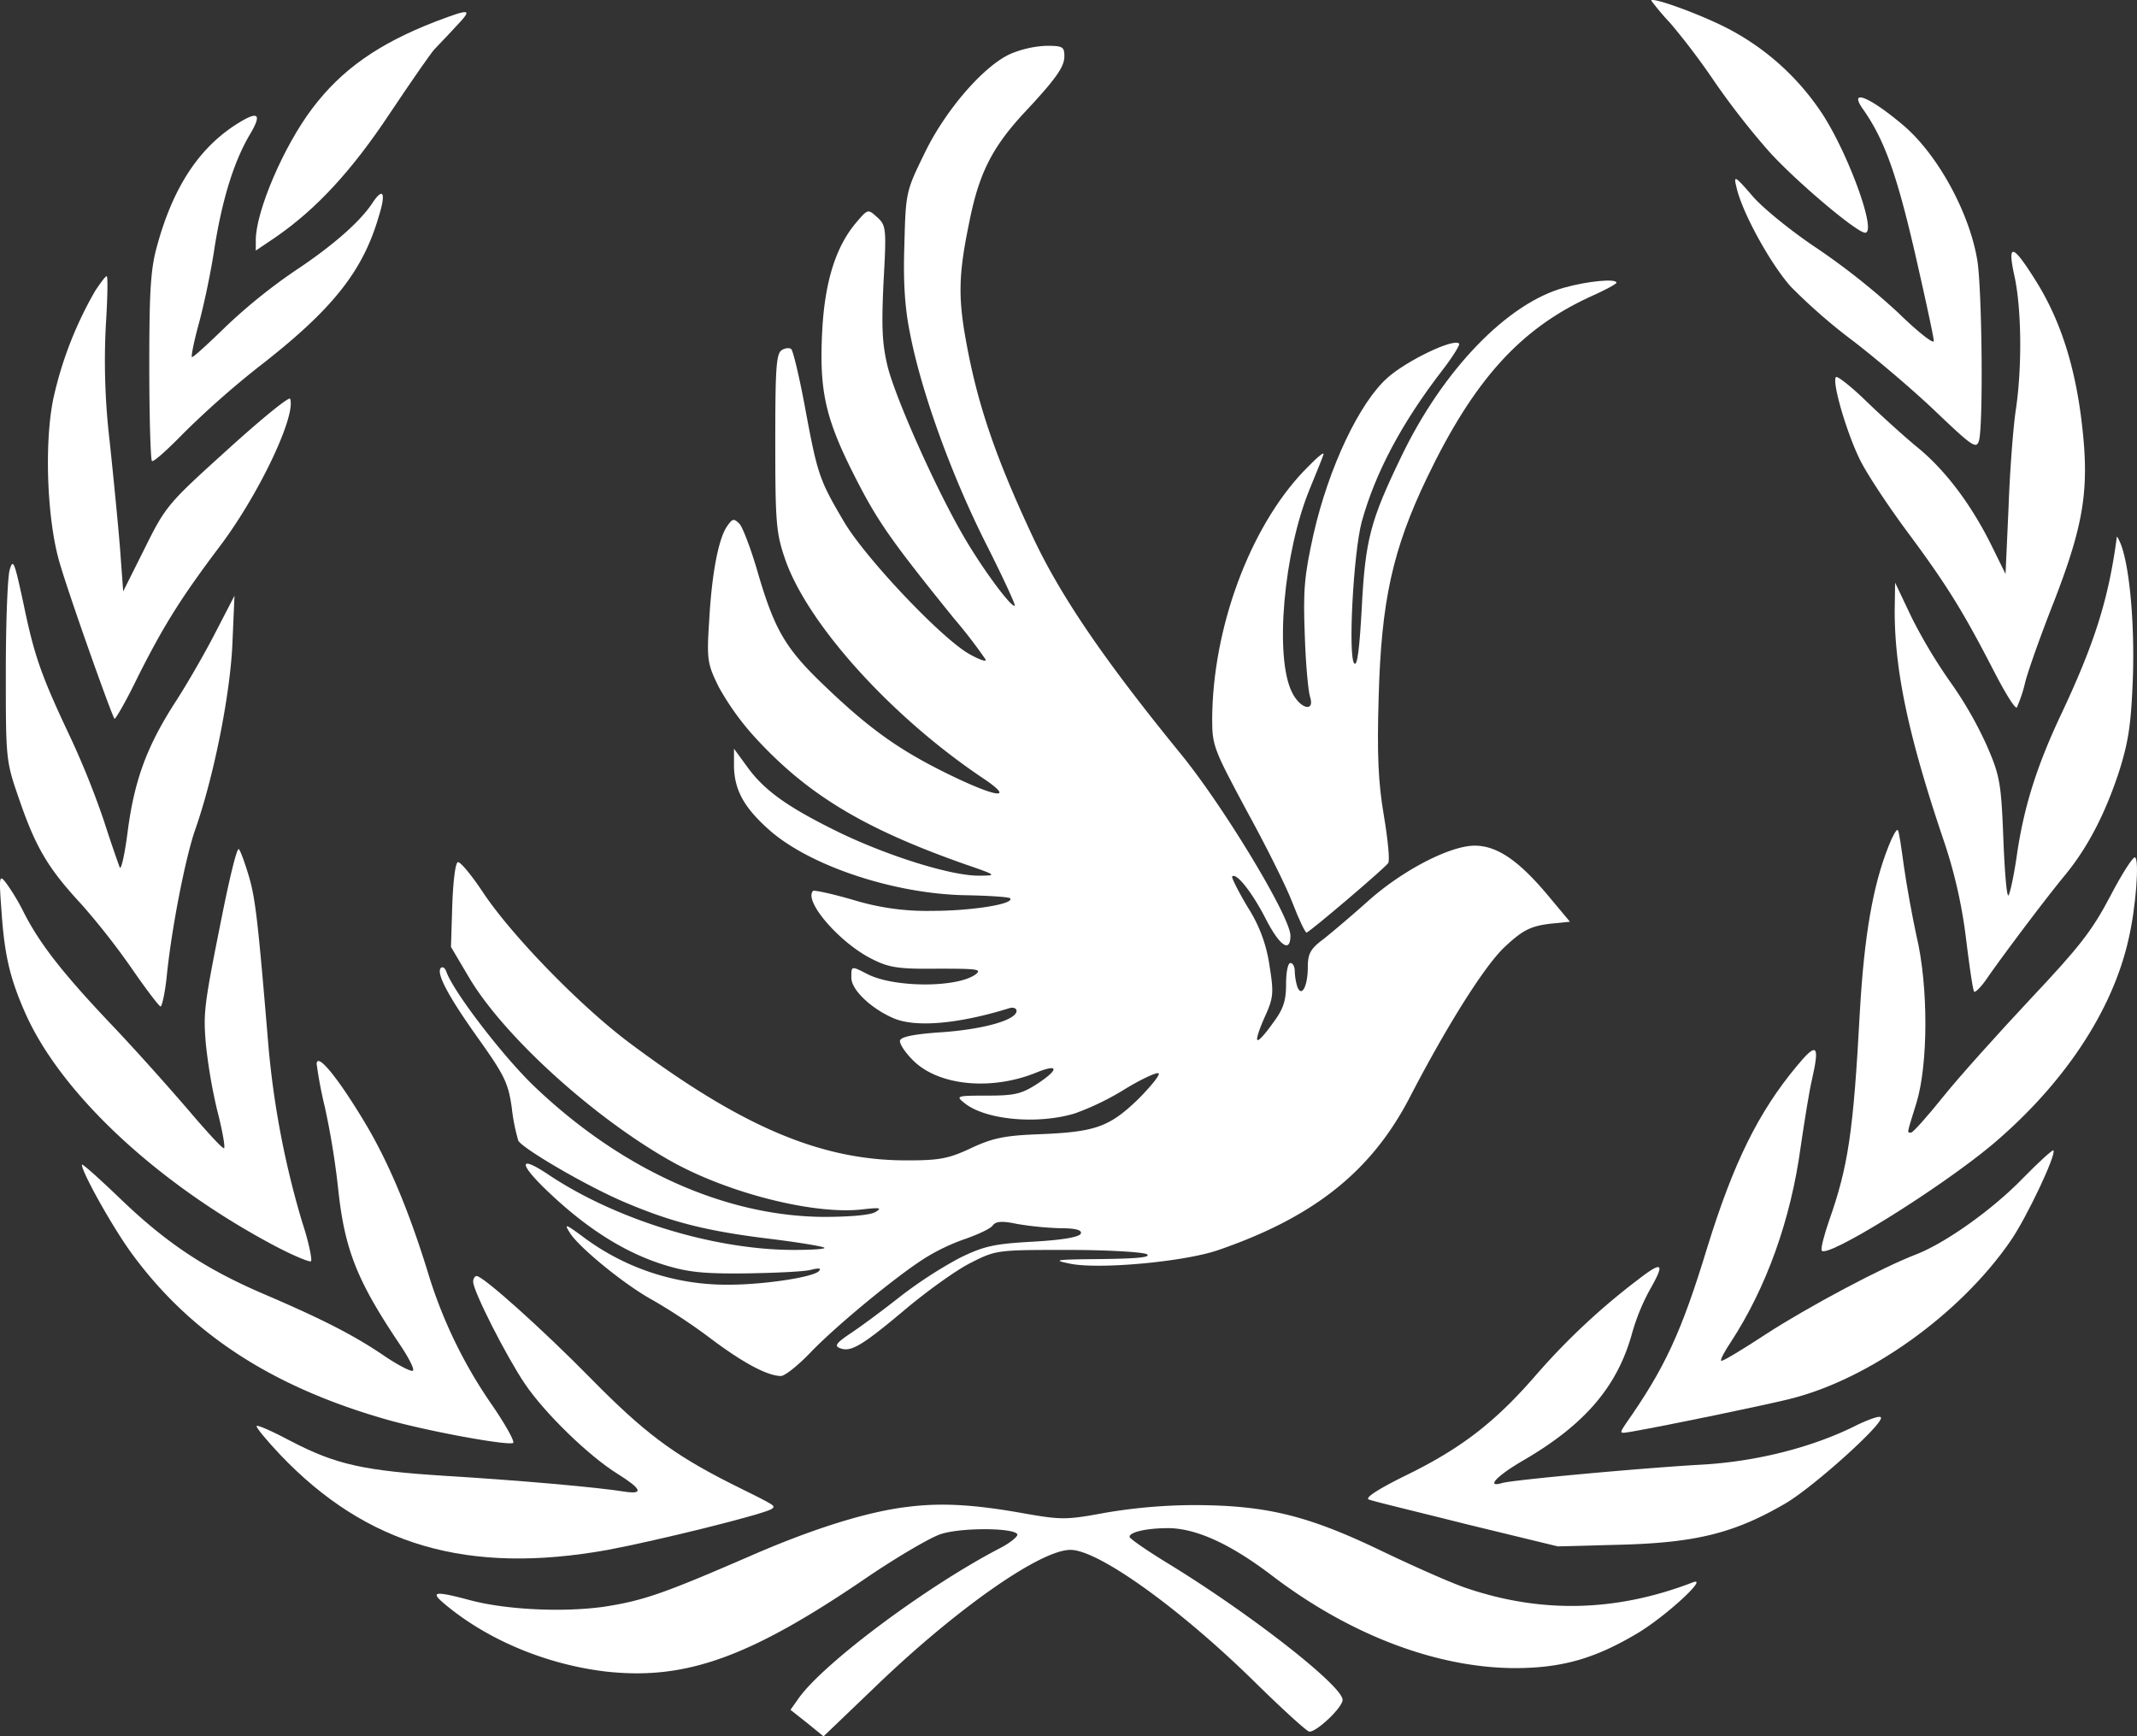 <svg id="Layer_1" data-name="Layer 1" xmlns="http://www.w3.org/2000/svg" viewBox="0 0 491.58 399.44"><rect x="0" y="0" width="491.58" height="399.44" fill="#333333" stroke="none"/><defs><style>.cls-1{fill:#fff;}</style></defs><path class="cls-1" d="M380,.6a60.92,60.92,0,0,0,4.4,5.2,162.91,162.91,0,0,1,10.4,13.8A176.76,176.76,0,0,0,407,35.2c6.2,6.9,20.3,18.8,22.2,18.8,2.9,0-4.5-19.9-10.7-28.6A58.07,58.07,0,0,0,396.6,6.5C390.1,3.3,380-.3,380,.6Z" transform="translate(-0.16 -0.46)"/><path class="cls-1" d="M100.4,5.4C87.2,10.5,78.7,16.5,72,25.4c-6.6,8.7-13,23.7-13,30.3v2.4L63.6,55C73,48.5,81.1,39.7,89.8,26.6c4.8-7.2,9.4-13.8,10.2-14.7s3.1-3.2,4.9-5.2C109,2.4,108.6,2.3,100.4,5.4Z" transform="translate(-0.16 -0.46)"/><path class="cls-1" d="M232.5,12.9c-6.1,2.8-14.9,12.9-19.7,22.9-4.2,8.6-4.3,8.9-4.6,20.9-.3,8.6.1,14.6,1.3,20.5,2.6,13.4,9.4,32.2,17.2,47.8,4,7.9,7.1,14.6,6.9,14.8-.7.6-7.4-8.4-11.8-16-6.4-11-15.4-31.2-17.4-38.8-1.3-5.3-1.5-9-1-19.6.7-12.5.6-13.1-1.5-15s-2.1-1.9-4.9,1.4c-4.6,5.5-7.1,13.5-7.7,24.7-.7,13.6.6,19.9,7.2,33,5.4,10.7,8.3,14.9,23,33.1a117.81,117.81,0,0,1,7.4,9.6c.2.6-1.5,0-3.8-1.3-6.4-3.6-24.1-22.3-28.9-30.6-5.6-9.5-6-10.8-8.8-25.8-1.3-7.1-2.8-13.3-3.2-13.7s-1.4-.3-2.2.2c-1.3.8-1.5,4.3-1.5,21.2,0,18.6.2,20.9,2.3,27,5.2,14.9,24.5,36.3,45.8,50.5,7.2,4.9,2.6,4.2-8.4-1.2s-17.9-10.2-28.5-20.4c-8.9-8.5-11.4-12.8-15.3-26.2-1.5-5.2-3.4-10.1-4.1-10.9-1.3-1.3-1.6-1.3-2.8.4-2,2.7-3.6,10.8-4.2,21.8-.6,9.1-.4,10,2.2,15.3a61.17,61.17,0,0,0,8.9,12.2c12,12.9,25,20.6,48.1,28.7,7,2.4,7,2.5,2.9,2.5-6.1.1-20.4-4.3-31.9-9.8-11.9-5.8-17.5-9.7-21.5-15.3l-3-4.1v3.7c0,5.6,2.2,9.7,7.9,14.8,9.3,8.4,28.9,14.9,45.3,15.2,5.3.1,10,.4,10.3.7,1.2,1.3-8.8,2.9-17.8,2.9a57.64,57.64,0,0,1-18.2-2.5c-4.8-1.4-9-2.3-9.3-2.1-2.3,2.3,6.3,12.2,13.8,15.8,3.8,1.9,6.1,2.2,14.9,2.1,9,0,10.2.1,8.7,1.3-4.2,3.1-18.6,3.1-24.8,0-3.9-2-3.8-2-3.8.8s4.6,7.1,9.7,9.3,15,1.3,26.6-2.3c.9-.3,1.7,0,1.7.6,0,2.1-7.5,4.2-16.9,4.9-6.2.4-9.6,1-9.9,1.9-.2.7,1.1,2.7,3,4.6,5.8,5.8,17.8,7,28.1,2.9,5.3-2.2,5.7-1,.6,2.4-3.7,2.4-5.2,2.8-11.6,2.8-7.2,0-7.3.1-5.3,1.7,4.8,3.9,16.8,5,25.4,2.4a61.38,61.38,0,0,0,11.7-5.7c3.8-2.3,7.3-3.9,7.6-3.5s-1.9,3.1-4.9,6.1c-6.6,6.3-9.8,7.4-23,7.9-7.6.3-10.4.9-15.3,3.2-5.1,2.4-7.3,2.8-14.5,2.8-20,.1-38.4-7.8-64.4-27.3-11.1-8.4-26.4-24.1-33.1-34-2.7-4.1-5.4-7.4-6-7.3s-1.1,4.4-1.3,9.8l-.3,9.7,4.2,7.1c7.9,13.3,28.3,31.9,46.1,42,13.2,7.5,33.1,12.5,44.1,11.3,4.3-.5,4.9-.4,3.2.6-1.2.7-5.9,1.1-12,1.1-22.6-.2-46.2-10.8-66.2-29.8-7.1-6.7-18.9-22-20.5-26.7-.3-.8-.8-1.1-1.2-.8-1.2,1.1,1.5,6.3,8.4,16,6.2,8.7,7.1,10.5,7.9,16.3a43.12,43.12,0,0,0,1.5,7.5c1.3,2,15.9,10.5,24.4,14.1,10.8,4.6,18.9,6.7,33.9,8.5,6.4.8,11.8,1.7,12.1,2s-2.9.5-7,.5c-18.5,0-41.1-7-56.6-17.4-7.2-4.8-6.7-2.2,1.1,5,8.5,7.9,16.8,13,25.2,15.7,5.7,1.8,9.2,2.2,19.1,2.1,6.7-.1,13.4-.4,15-.8,2-.5,2.6-.4,1.9.3-1.4,1.4-12.7,3.1-20.7,3.1a55,55,0,0,1-33.1-10.7c-4.6-3.4-4.9-3.5-3.3-1,2.4,3.5,12.7,11.9,19,15.3a135.8,135.8,0,0,1,13,8.6c7.8,5.9,13.4,8.8,16.4,8.8.9,0,3.9-2.4,6.7-5.3,5.6-5.9,19.6-17.5,26.4-21.8a46,46,0,0,1,9.5-4.5c2.8-1,5.6-2.3,6.1-3,.7-1,2.2-1.1,5.5-.4a73.79,73.79,0,0,0,9.8,1c3.8,0,5.2.4,5,1.2s-3.9,1.5-11,1.9c-9,.5-11.3,1-17,3.8a100.89,100.89,0,0,0-13.4,8.7c-3.8,3-8.9,6.8-11.3,8.4-3.6,2.4-4.1,3.1-2.7,3.6,2.5,1,5.1-.6,15.1-9,5-4.2,11.7-9,14.9-10.6,5.9-3,6.1-3,22.5-3,9.1,0,17.3.5,18.1,1,1,.7-2.3,1-10.5,1.1-10.7.1-11.5.2-7,1.1,6.8,1.3,26.3-.5,34-3.2,22-7.6,35.1-18.1,43.9-35,8.6-16.6,17.4-30.6,22-34.8,4.4-4.1,6.2-4.9,12-5.4l2.9-.3-5.1-6.1c-6.7-8-11.7-11.4-16.8-11.4-5.7,0-16.7,5.7-24.6,12.8-3.7,3.3-8.3,7.2-10.2,8.7-3,2.2-3.6,3.4-3.6,6.4,0,4.4-1.4,7.1-2.4,4.6a13.55,13.55,0,0,1-.6-3.6c0-1-.4-1.9-1-1.9s-1,2.2-1,4.8c0,3.9-.6,5.8-3.1,9.1-1.7,2.4-3.2,4.1-3.5,3.8s.5-2.6,1.7-5.3c2-4.4,2.1-5.5,1.1-11.7a33.29,33.29,0,0,0-5-13.5c-2.2-3.7-3.8-6.9-3.6-7.1.9-1,4.5,3.5,7.6,9.5,3.3,6.5,5.8,8.2,5.8,4.1,0-4.3-15.4-29.8-25.3-41.9-17.7-21.7-27.6-36.3-33.9-49.7-8.4-17.9-12.6-30.1-15.2-44-2.1-11-2-16.3.5-28.4,2.2-11.2,5.2-17.1,12.2-24.8,7.7-8.2,9.7-11,9.7-13.5,0-2.2-.4-2.4-4.2-2.4A23.9,23.9,0,0,0,232.5,12.9Z" transform="translate(-0.16 -0.46)"/><path class="cls-1" d="M428.8,25.7c4.8,6.9,7.6,14.6,11.8,32.7C443,68.9,445,78.1,445,78.9s-3.7-2.1-8.2-6.5a159.25,159.25,0,0,0-18.5-14.7c-5.6-3.7-12.2-9-14.8-11.9-4.3-5-4.6-5.1-3.9-2.3,1.2,5.6,7.7,17.5,12.5,22.9a131.16,131.16,0,0,0,14.6,12.7c5.3,4.1,13.8,11.3,18.9,16.2,8.4,8,9.2,8.5,9.8,6.5,1-3.7.7-34.8-.4-41.5-1.8-10.9-9.1-24.3-17-31S425.2,20.7,428.8,25.7Z" transform="translate(-0.16 -0.46)"/><path class="cls-1" d="M54,29.4C45.7,34.9,39.9,43.8,36.3,57c-1.5,5.3-1.8,10.4-1.8,27.7,0,11.6.3,21.4.6,21.8s3.7-2.7,7.5-6.6a207.34,207.34,0,0,1,17-15C76.5,71.8,83.6,63,87.3,50.2c1.7-5.4,1-6.8-1.5-3-2.9,4.4-9.4,10-17.7,15.5A127.32,127.32,0,0,0,52.2,75.5c-4.2,4.1-7.7,7.3-7.9,7.1s.5-3.7,1.6-7.7S48.7,63,49.5,57.5c1.8-11.3,4.5-20,8.2-26.2C60.6,26.4,59.5,25.8,54,29.4Z" transform="translate(-0.16 -0.46)"/><path class="cls-1" d="M463.6,64.2c1.6,7.6,1.7,20.7.3,30.3-.6,3.8-1.4,14-1.7,22.5l-.7,15.5-3.4-6.9c-4.7-9.4-10.7-17.3-17.2-22.5-3-2.5-8.2-7.2-11.6-10.5s-6.5-5.7-6.8-5.4c-1,1,2.4,12.7,5.5,19,1.5,3.1,6.5,10.7,11.2,17,8.9,12,12.6,18,19.8,32,2.5,4.8,4.7,8.4,5.1,8a31.8,31.8,0,0,0,1.9-5.7c.7-2.8,3.7-11.2,6.7-18.8,6.8-17.6,8.1-25.7,6.4-40.4-1.5-13.3-4.9-23.9-10.3-32.7C463.1,56.4,461.8,56.1,463.6,64.2Z" transform="translate(-0.16 -0.46)"/><path class="cls-1" d="M22.1,67.3a86.72,86.72,0,0,0-9.7,25c-2.1,10.3-1.4,28,1.5,37.7,2.1,7.3,12,35.2,12.6,35.8.2.2,2.7-4.1,5.4-9.7,6-11.9,9.9-18.1,18.7-29.8,9.1-12,17.7-30.2,16.3-34.1-.2-.6-6.7,4.7-14.4,11.7-13.6,12.3-14.2,12.9-19,22.6l-5,10-.7-9.5c-.4-5.2-1.5-16.4-2.4-24.9a157.65,157.65,0,0,1-.9-26.7c.4-6.3.5-11.4.2-11.4S23.3,65.5,22.1,67.3Z" transform="translate(-0.16 -0.46)"/><path class="cls-1" d="M360.1,66.6c-13.1,3.5-28,18.9-37.6,38.9-7.1,14.7-8.3,19.1-9.1,35-.5,9-1,13.3-1.7,12.6-1.5-1.5-.2-25.5,1.7-32.6,3.1-11.2,9.1-22.6,18.5-34.8,2.4-3.1,4.2-6,3.9-6.2-1.2-1.3-12,3.9-16.4,7.8-6.5,5.7-13.6,20.7-17.1,36.1-2.1,9.5-2.4,12.8-2,23.1.2,6.6.8,13,1.2,14.2,1.2,3.7-2.2,2.9-4.1-.9-4.1-8-2-32.3,4.1-47,1.4-3.5,2.9-7,3.1-7.8s-1.7.9-4.5,3.8c-12.5,13.1-21,36.2-21.1,57.1,0,6.1.4,7,7.9,21,4.4,8,9.2,17.6,10.6,21.3s2.9,6.8,3.2,6.8c.6,0,18.1-14.9,18.8-16,.4-.6-.1-5.5-1-10.9-1.3-7.6-1.6-14-1.2-27.3.6-22.1,3.2-33.9,11.1-50.4,10.8-22.5,21.4-34.2,37.4-41.6,3.4-1.5,6.2-3,6.2-3.3C372,64.5,365.5,65.1,360.1,66.6Z" transform="translate(-0.16 -0.46)"/><path class="cls-1" d="M487.1,124c-1.9,14.3-5.1,24.5-13.1,41.4-5.5,11.8-8.4,21.1-10,32.5-.6,4-1.4,7.8-1.8,8.5s-.9-5.2-1.2-12.9c-.5-12.9-.8-14.6-3.8-21.5a87.43,87.43,0,0,0-8.3-14.5,119.11,119.11,0,0,1-9-15l-3.8-8L436,141c0,13.8,3.2,28.8,11,52a112.4,112.4,0,0,1,5.4,23.3c.8,6.5,1.6,12.1,1.9,12.3s1.8-1.3,3.3-3.6c4.3-6.1,13.2-17.9,17.4-23,5.4-6.5,9.4-14.3,12.6-24,2.2-7,2.8-10.9,3.2-21.9.4-12.6-.8-25.4-2.8-30.5C487.5,124.4,487.1,123.7,487.1,124Z" transform="translate(-0.16 -0.46)"/><path class="cls-1" d="M2.4,131.5c-.5,1.6-.9,12.2-.9,23.5,0,20.5,0,20.5,3.2,29.7,3.8,11,6.7,15.7,14.2,23.8a166.63,166.63,0,0,1,11.6,14.8c3.3,4.8,6.3,8.7,6.6,8.7s1-3,1.4-6.8c1.1-11.1,4.3-27.3,6.5-33.7,4.3-12.2,8-30.7,8.6-42.5l.5-11.5L49.7,146c-2.4,4.7-6.4,11.6-8.9,15.5-6.7,10.3-9.6,18-11.2,29.7-.7,5.7-1.6,9.6-1.9,8.8s-2-5.6-3.6-10.6a192.78,192.78,0,0,0-7.6-19c-6.9-14.6-8.4-18.9-10.9-30.9C3.5,129.8,3.2,128.8,2.4,131.5Z" transform="translate(-0.16 -0.46)"/><path class="cls-1" d="M434.6,195.1c-3.6,9-5.6,20.6-6.6,37.9-1.5,28-2.7,35.8-7.1,48.3-1.1,3.2-1.9,6.2-1.7,6.8.7,2.2,26.7-13.9,39.1-24.2,16.5-13.9,27.8-30.8,31.5-47.4,1.7-7.3,2.5-18.2,1.5-18.8-.4-.3-3,3.7-5.7,8.9-4.2,8-7.1,11.7-18.4,23.7-7.3,7.8-16.4,17.9-20,22.4s-7,8.3-7.4,8.3c-1,0-1.1.6,1.2-6.8,2.7-8.8,2.8-26.8,0-38.5-1-4.6-2.3-11.8-2.9-16.1s-1.1-8-1.4-8.2S435.5,192.8,434.6,195.1Z" transform="translate(-0.16 -0.46)"/><path class="cls-1" d="M51.6,209.3c-4.5,22.4-4.7,23.8-4.1,31.2a122.51,122.51,0,0,0,2.6,15.3c1.2,4.6,1.9,8.6,1.6,8.8s-3.7-3.5-7.8-8.3-12-13.7-17.6-19.6c-11.4-12-16.8-18.8-20.6-26.2a48.67,48.67,0,0,0-4.2-7C0,201.6-.1,202,.5,210c.7,10.4,2,15.7,5.6,23.8,8.2,18.2,29.7,38.4,56.2,52.7,4.8,2.6,9.1,4.4,9.4,4.1s-.5-4.4-2-8.9A204.09,204.09,0,0,1,61.9,241c-2.4-28.9-3-33.9-4.5-39-.9-3-1.9-5.8-2.3-6.2S53.2,201.5,51.6,209.3Z" transform="translate(-0.16 -0.46)"/><path class="cls-1" d="M413.4,245.8c-8.8,10.6-14.5,22.2-20.5,41.6-6,19.7-9.8,27.8-18.7,40.5-1.6,2.4-1.6,2.4,1.3,1.9,8.1-1.4,30.7-6.1,36.3-7.5,18.3-4.5,39.2-19.5,50.8-36.3,3.7-5.3,10.7-20.1,9.9-20.9-.2-.2-3.5,2.8-7.2,6.6-6.8,7-17.6,14.7-24.3,17.3-7.9,3-25.1,12.2-34.5,18.3-5.5,3.6-10.1,6.4-10.4,6.2s.8-2.2,2.2-4.3c8.1-12.4,13.8-28,16.1-45.1.9-6.1,2-13,2.6-15.4C418.8,240.7,418.1,240.1,413.4,245.8Z" transform="translate(-0.16 -0.46)"/><path class="cls-1" d="M73,245.2a97.52,97.52,0,0,0,1.9,10,179.32,179.32,0,0,1,3,18.3c1.5,14.4,4.3,21.5,14.4,36.5,2,3,3.3,5.6,2.8,5.8s-3.6-1.4-6.8-3.6c-6.8-4.6-14-8.3-27.8-14.2-13.2-5.7-22.1-11.6-32.8-21.9-4.8-4.6-8.7-8.1-8.7-7.7,0,1.8,7.3,14.8,11.6,20.6,13.3,18.1,31.7,30.2,57.4,37.7,9.3,2.8,29,6.4,30.2,5.7.4-.3-1.7-4.1-4.7-8.5A108.5,108.5,0,0,1,99,294.5c-4.5-14.8-9.1-25.9-14.5-35.1C78.2,248.8,73.1,242.4,73,245.2Z" transform="translate(-0.16 -0.46)"/><path class="cls-1" d="M377,294.8A156.17,156.17,0,0,0,353.3,317c-9.3,10.7-17.1,16.7-29.8,22.9-6.1,3-9.4,5.1-8.5,5.5s11,2.8,22.5,5.7l21,5.1,15-.4c17.2-.5,25.9-2.8,37.4-9.5,6.6-3.9,23-18.7,21.9-19.8-.3-.4-2.8.5-5.5,1.8-10.1,5.1-23.1,8.4-35.8,9.1-14.1.8-43.2,3.5-45.7,4.2-4,1.2-1.4-1.6,4.8-5.2,14.1-8.2,21.5-16.9,24.9-28.9a48.17,48.17,0,0,1,4.1-10.2C383.2,291,382.7,290.4,377,294.8Z" transform="translate(-0.16 -0.46)"/><path class="cls-1" d="M109,295.3c0,2.2,7.7,17.3,11.9,23.5,4.6,6.8,14.7,16.6,21.3,20.7,5.6,3.5,6.1,4.8,1.6,4.1-6.2-1-24.3-2.6-40.8-3.6-19.2-1.2-25.5-2.6-35.9-8-4.1-2.2-7.7-3.8-7.9-3.5s2.2,3.2,5.4,6.6C84.5,356,107.8,362.8,140,357c11.2-2.1,36.8-8.4,37.8-9.5.7-.7,1.1-.5-9.8-5.9-13.2-6.7-19.8-11.7-32-24.1-10.9-11.1-24.7-23.5-26.2-23.5C109.4,294,109,294.6,109,295.3Z" transform="translate(-0.16 -0.46)"/><path class="cls-1" d="M209,347.1c-9.4,1.1-22.1,5.1-36.7,11.5-19.6,8.5-24.2,10.1-33.3,11.5-9.4,1.3-22.6.7-31-1.6-7.9-2.1-9-1.9-5.5,1,9.9,8.3,23.5,13.9,37.1,15.5,18.3,2,33-3.2,60.2-21.8,6.8-4.6,14.3-9,16.7-9.8,4.7-1.6,17.4-1.5,17.7.1,0,.5-1.7,1.9-3.8,3-17,8.8-40.6,26.4-46.5,34.6l-1.9,2.7,3.8,3,3.8,3.1,12-11.5c18.6-17.9,37.9-31.4,44.8-31.4,6.4,0,25.1,13.4,42.4,30.4,6.2,6.1,11.8,11.2,12.5,11.4,1.5.3,7.7-5.5,7.7-7.3,0-3.2-21.2-19.8-40.2-31.4-4.9-3-8.8-5.7-8.8-6.1,0-1.1,3.9-2,9-2,6.4.1,14.2,3.6,24,11.1,17.8,13.5,37.6,21,55.5,21.1,10.8,0,18.4-2.1,28.3-8,6.7-4,16.7-13.3,12.7-11.7-17.4,6.7-34.6,7.2-52,1.3-3.3-1.1-11.9-4.9-19.2-8.4-17-8.2-26.5-10.6-42.8-10.7a123.63,123.63,0,0,0-21.3,1.8c-8.6,1.6-9.9,1.6-18,.2C224.7,346.6,216.9,346.1,209,347.1Z" transform="translate(-0.16 -0.46)"/></svg>